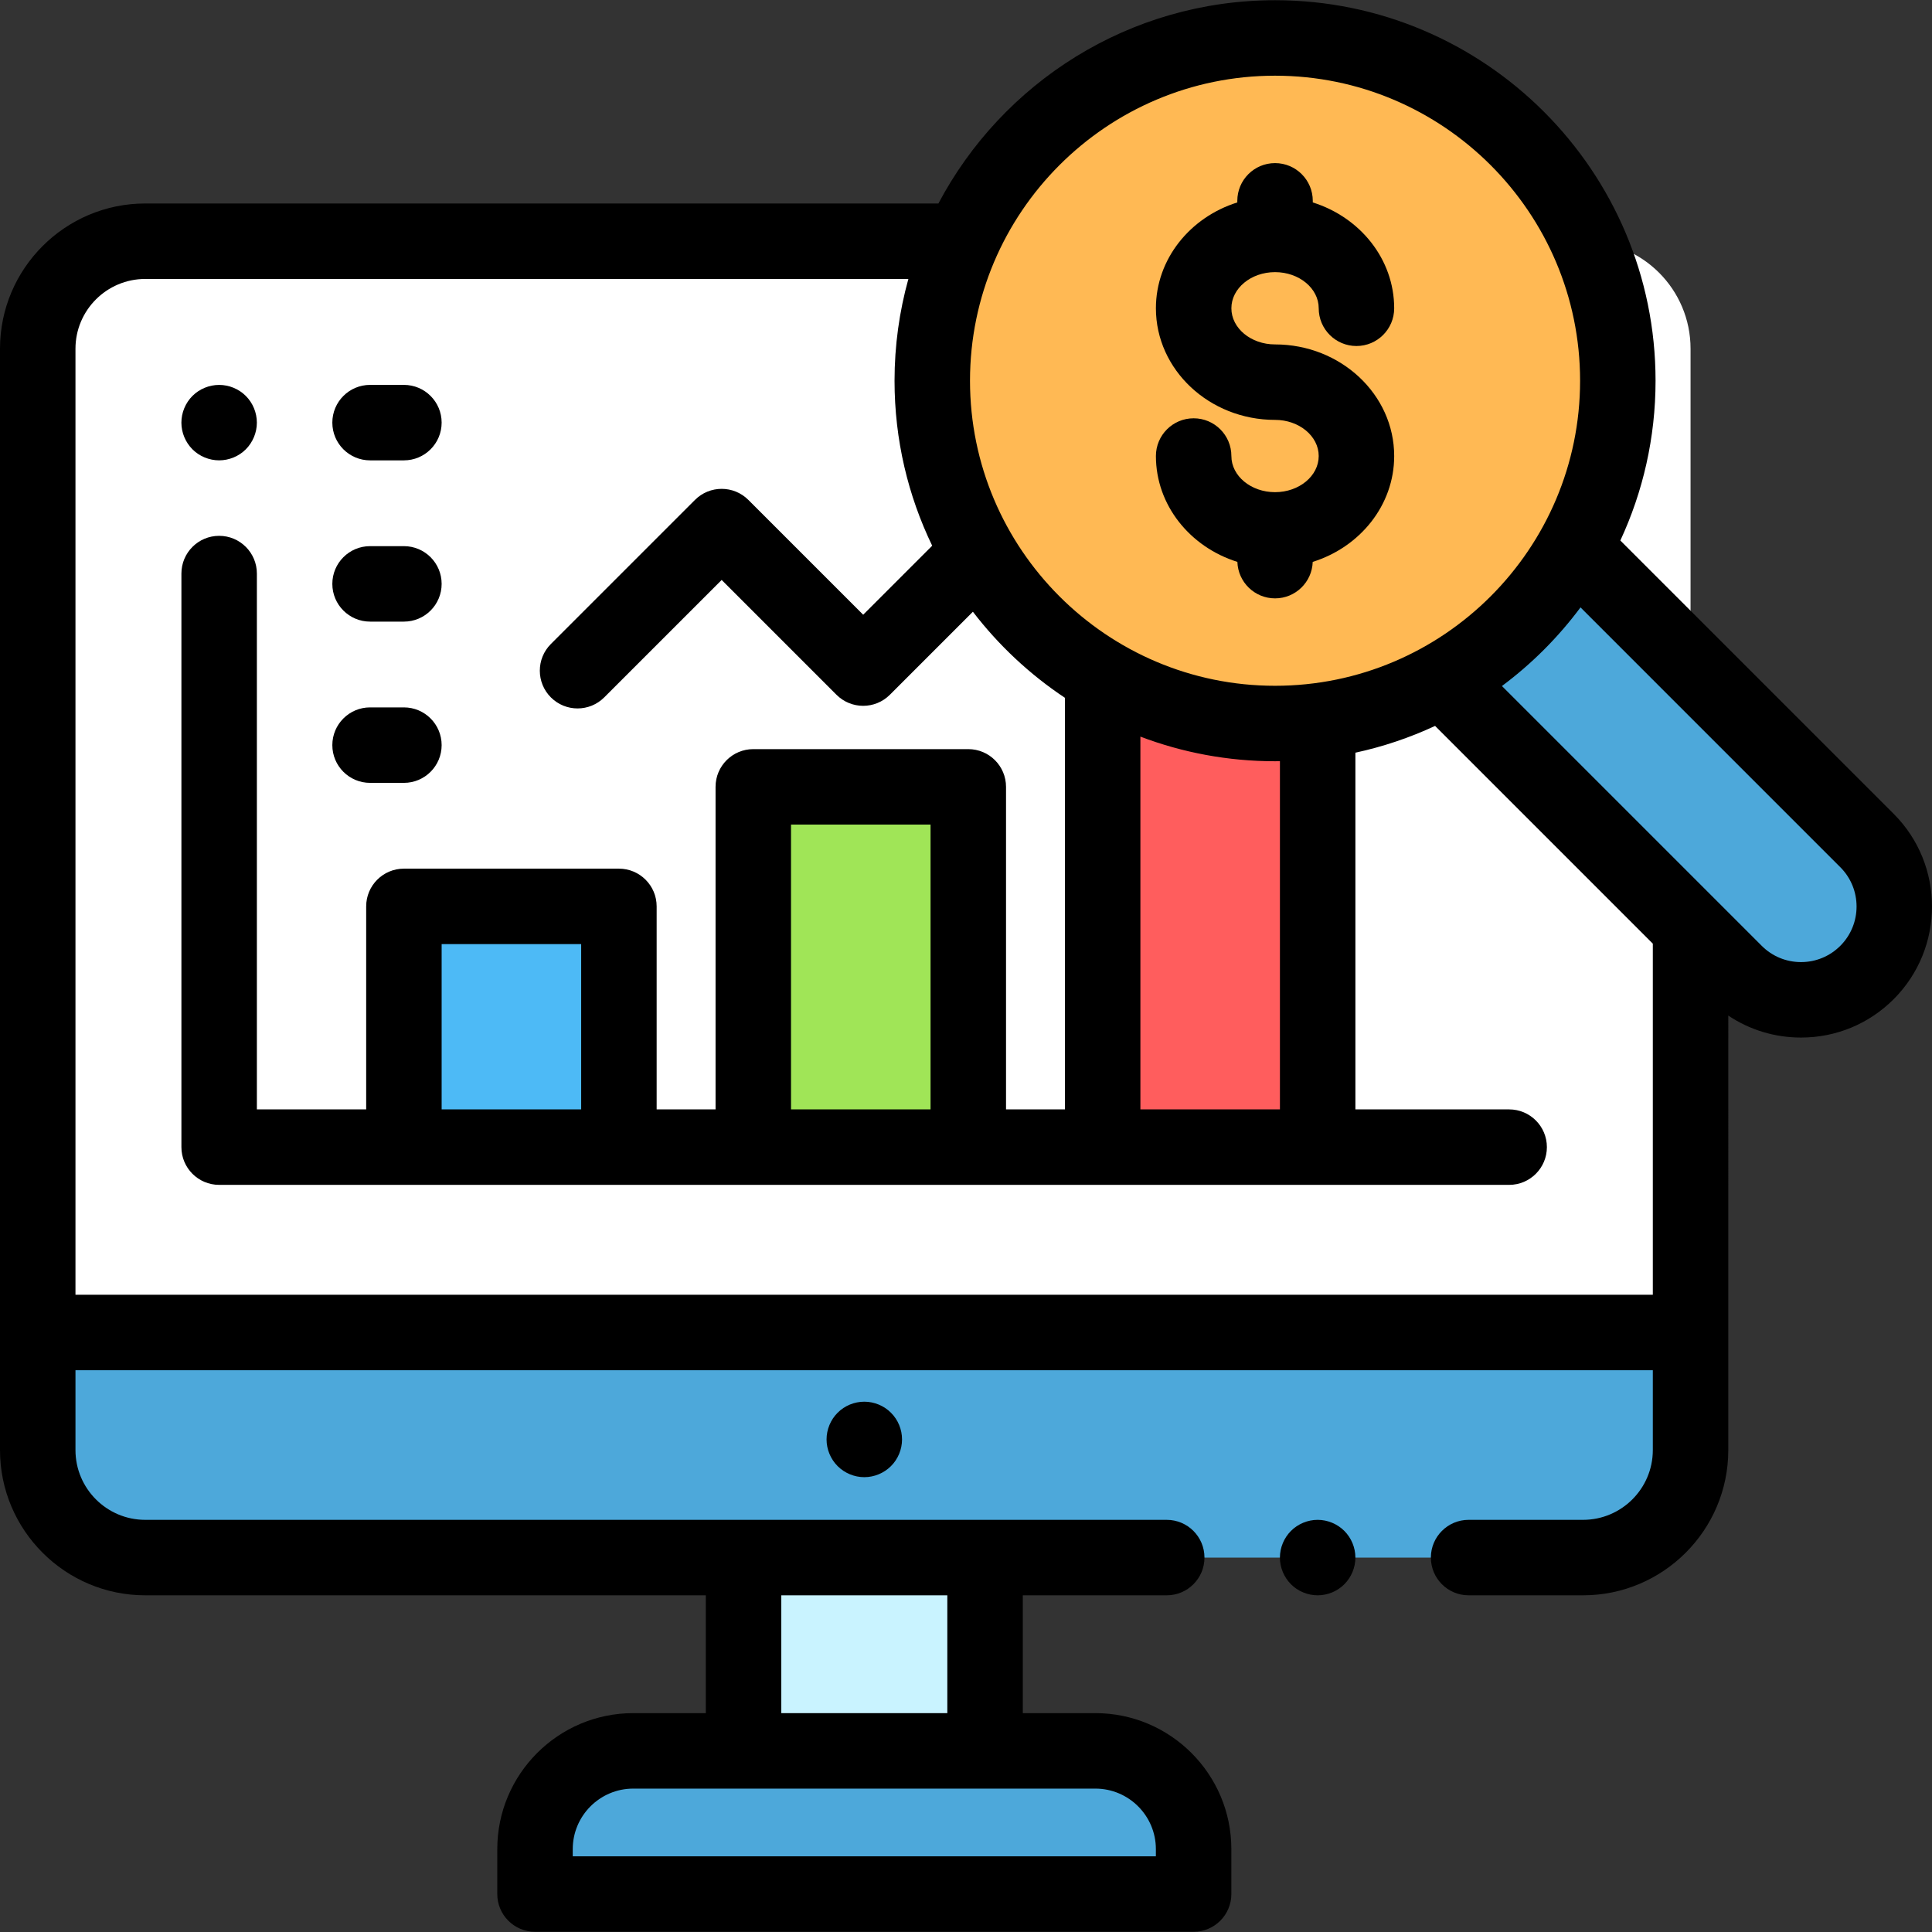 <?xml version="1.0"?>
<svg xmlns="http://www.w3.org/2000/svg" xmlns:xlink="http://www.w3.org/1999/xlink" xmlns:svgjs="http://svgjs.com/svgjs" version="1.1" width="512" height="512" x="0" y="0" viewBox="0 0 511.983 511.983" style="enable-background:new 0 0 512 512" xml:space="preserve" class=""><rect x="0" y="0" width="511.983" height="511.983" fill="#333333" stroke="none"/><g>
<g xmlns="http://www.w3.org/2000/svg" id="XMLID_1368_">
	<g id="XMLID_2418_">
		<path id="XMLID_2035_" style="" d="M10,353.115h438v29.613c0,16.587-13.446,30.034-30.034,30.034H40.034    C23.446,412.762,10,399.315,10,382.728V353.115z" fill="#4da8da" data-original="#72d8ff" class=""/>
		<path id="XMLID_2034_" style="" d="M10,92.412c0-15.733,12.754-28.488,28.488-28.488h381.024    c15.733,0,28.488,12.754,28.488,28.488v260.704H10V92.412z" fill="#ffffff" data-original="#ffffff" class=""/>
		<path id="XMLID_2033_" style="" d="M141.778,501.924h174.53v-11.905c0-14.379-11.657-26.036-26.036-26.036H167.814    c-14.379,0-26.036,11.657-26.036,26.036V501.924z" fill="#4da8da" data-original="#72d8ff" class=""/>
		<rect id="XMLID_2032_" x="197.043" y="412.762" style="" width="64" height="51.221" fill="#c9f3ff" data-original="#c9f3ff"/>
		<rect id="XMLID_1015_" x="107.037" y="240.192" style="" width="56.976" height="63.801" fill="#4dbaf6" data-original="#4dbaf6"/>
		<rect id="XMLID_1009_" x="199.622" y="208.52" style="" width="56.976" height="95.473" fill="#a0e557" data-original="#a0e557"/>
		<rect id="XMLID_1008_" x="292.207" y="165.708" style="" width="56.976" height="138.285" fill="#ff5d5d" data-original="#ff5d5d" class=""/>
	</g>
	<g id="XMLID_2646_">
		<path id="XMLID_2651_" style="" d="M412.946,140.929l81.811,81.811c9.657,9.657,9.657,25.315,0,34.972l0,0    c-9.657,9.657-25.315,9.657-34.972,0l-81.811-81.811L412.946,140.929z" fill="#4da8da" data-original="#2e9de3" class=""/>
		<g id="XMLID_1946_">
			<circle id="XMLID_1957_" style="" cx="337.889" cy="100.896" r="90.837" fill="#ffb954" data-original="#ffb954" class=""/>
			<g id="XMLID_1201_">
				<path id="XMLID_1205_" d="M221.97,374.381c-1.86,1.86-2.93,4.43-2.93,7.07c0,2.63,1.069,5.21,2.93,7.07      c1.86,1.859,4.44,2.93,7.07,2.93c2.64,0,5.21-1.07,7.069-2.93c1.87-1.86,2.931-4.44,2.931-7.07c0-2.641-1.061-5.21-2.931-7.07      c-1.859-1.87-4.439-2.93-7.069-2.93S223.83,372.511,221.97,374.381z" fill="#000000" data-original="#000000" style="" class=""/>
				<path id="XMLID_1339_" d="M349.18,402.761c-2.63,0-5.21,1.07-7.07,2.931c-1.859,1.859-2.93,4.439-2.93,7.069      s1.07,5.21,2.93,7.07c1.86,1.86,4.44,2.93,7.07,2.93s5.21-1.069,7.07-2.93c1.859-1.86,2.93-4.44,2.93-7.07      s-1.07-5.21-2.93-7.069C354.39,403.831,351.81,402.761,349.18,402.761z" fill="#000000" data-original="#000000" style="" class=""/>
				<path id="XMLID_1340_" d="M58.069,121.992c2.641,0,5.211-1.061,7.07-2.92c1.86-1.87,2.93-4.44,2.93-7.07      c0-2.64-1.069-5.22-2.93-7.08c-1.859-1.86-4.43-2.92-7.07-2.92c-2.63,0-5.21,1.06-7.069,2.92c-1.86,1.86-2.931,4.44-2.931,7.08      c0,2.63,1.07,5.2,2.931,7.07C52.859,120.931,55.439,121.992,58.069,121.992z" fill="#000000" data-original="#000000" style="" class=""/>
				<path id="XMLID_1353_" d="M98.069,121.996h8.967c5.522,0,10-4.478,10-10s-4.478-10-10-10h-8.967c-5.522,0-10,4.478-10,10      S92.547,121.996,98.069,121.996z" fill="#000000" data-original="#000000" style="" class=""/>
				<path id="XMLID_1359_" d="M98.069,164.729h8.967c5.522,0,10-4.478,10-10s-4.478-10-10-10h-8.967c-5.522,0-10,4.478-10,10      S92.547,164.729,98.069,164.729z" fill="#000000" data-original="#000000" style="" class=""/>
				<path id="XMLID_1360_" d="M98.069,207.46h8.967c5.522,0,10-4.478,10-10s-4.478-10-10-10h-8.967c-5.522,0-10,4.478-10,10      S92.547,207.46,98.069,207.46z" fill="#000000" data-original="#000000" style="" class=""/>
				<path id="XMLID_1364_" d="M501.828,215.668l-72.435-72.435c5.984-12.881,9.332-27.224,9.332-42.337      c0-55.602-45.235-100.837-100.837-100.837c-38.65,0-72.285,21.862-89.205,53.865H38.488C17.266,53.924,0,71.19,0,92.411v291.862      c0,21.222,17.266,38.487,38.488,38.487h148.555v31.222h-19.229c-19.87,0-36.035,16.165-36.035,36.035v11.906      c0,5.522,4.478,10,10,10h174.53c5.522,0,10-4.478,10-10v-11.906c0-19.87-16.166-36.035-36.036-36.035h-19.229v-31.222h38.141      c5.522,0,10-4.478,10-10s-4.478-10-10-10h-48.141h-64H38.488c-10.194,0-18.488-8.293-18.488-18.487v-21.158h418v21.158      c0,10.194-8.293,18.487-18.487,18.487h-30.329c-5.522,0-10,4.478-10,10s4.478,10,10,10h30.329      c21.222,0,38.487-17.266,38.487-38.487V269.13c5.658,3.789,12.308,5.825,19.271,5.825c9.277,0,17.998-3.613,24.558-10.173      C515.368,251.242,515.368,229.209,501.828,215.668z M306.309,490.018v1.906h-154.53v-1.906c0-8.842,7.193-16.035,16.035-16.035      h29.229h64h29.229C299.115,473.983,306.309,481.176,306.309,490.018z M251.043,422.761v31.222h-44v-31.222H251.043z       M337.889,20.059c44.573,0,80.837,36.264,80.837,80.837s-36.264,80.837-80.837,80.837s-80.836-36.264-80.836-80.837      S293.315,20.059,337.889,20.059z M302.207,195.205c11.098,4.213,23.124,6.527,35.682,6.527c0.433,0,0.863-0.011,1.294-0.016      v92.276h-36.976V195.205z M20,343.116V92.411c0-10.194,8.294-18.487,18.488-18.487h202.233      c-2.387,8.589-3.668,17.633-3.668,26.972c0,15.654,3.586,30.487,9.979,43.719l-18.289,18.289l-30.429-30.43      c-3.906-3.904-10.236-3.904-14.143,0l-38.19,38.19c-3.905,3.905-3.905,10.237,0,14.143c1.953,1.952,4.512,2.929,7.071,2.929      s5.118-0.977,7.071-2.929l31.119-31.119l30.429,30.429c3.905,3.904,10.235,3.905,14.143,0l22.005-22.004      c6.806,8.881,15.052,16.601,24.388,22.809v109.071h-15.609V208.52c0-5.522-4.478-10-10-10h-56.976c-5.522,0-10,4.478-10,10      v85.473h-15.61v-53.801c0-5.522-4.478-10-10-10h-56.976c-5.522,0-10,4.478-10,10v53.801H68.073V151.996c0-5.522-4.478-10-10-10      s-10,4.478-10,10v151.996c0,5.522,4.478,10,10,10h341.854c5.522,0,10-4.478,10-10s-4.478-10-10-10h-40.744v-94.53      c7.368-1.59,14.438-3.987,21.115-7.095L438,250.07v93.046H20z M246.598,293.993h-36.976V218.52h36.976V293.993z       M154.012,293.993h-36.976v-43.801h36.976V293.993z M487.686,250.641c-2.782,2.782-6.48,4.314-10.415,4.314      c-3.934,0-7.633-1.533-10.415-4.315l-68.842-68.842c7.912-5.895,14.932-12.922,20.822-20.838l68.851,68.852      C493.429,235.553,493.429,244.898,487.686,250.641z" fill="#000000" data-original="#000000" style="" class=""/>
				<path id="XMLID_1388_" d="M337.889,130.425c-6.381,0-11.571-4.296-11.571-9.577c0-5.522-4.478-10-10-10s-10,4.478-10,10      c0,13.04,9.059,24.129,21.588,28.053c0.177,5.367,4.573,9.668,9.983,9.668c5.41,0,9.806-4.3,9.983-9.668      c12.53-3.924,21.589-15.012,21.589-28.053c0-16.309-14.163-29.577-31.572-29.577c-6.381,0-11.571-4.296-11.571-9.577      s5.19-9.577,11.571-9.577s11.572,4.296,11.572,9.577c0,5.522,4.478,10,10,10s10-4.478,10-10      c0-13.035-9.051-24.119-21.572-28.048v-0.423c0-5.522-4.478-10-10-10s-10,4.478-10,10v0.423      c-12.52,3.929-21.571,15.013-21.571,28.048c0,16.309,14.163,29.577,31.571,29.577c6.381,0,11.572,4.296,11.572,9.577      S344.27,130.425,337.889,130.425z" fill="#000000" data-original="#000000" style="" class=""/>
			</g>
		</g>
	</g>
</g>















</g></svg>
